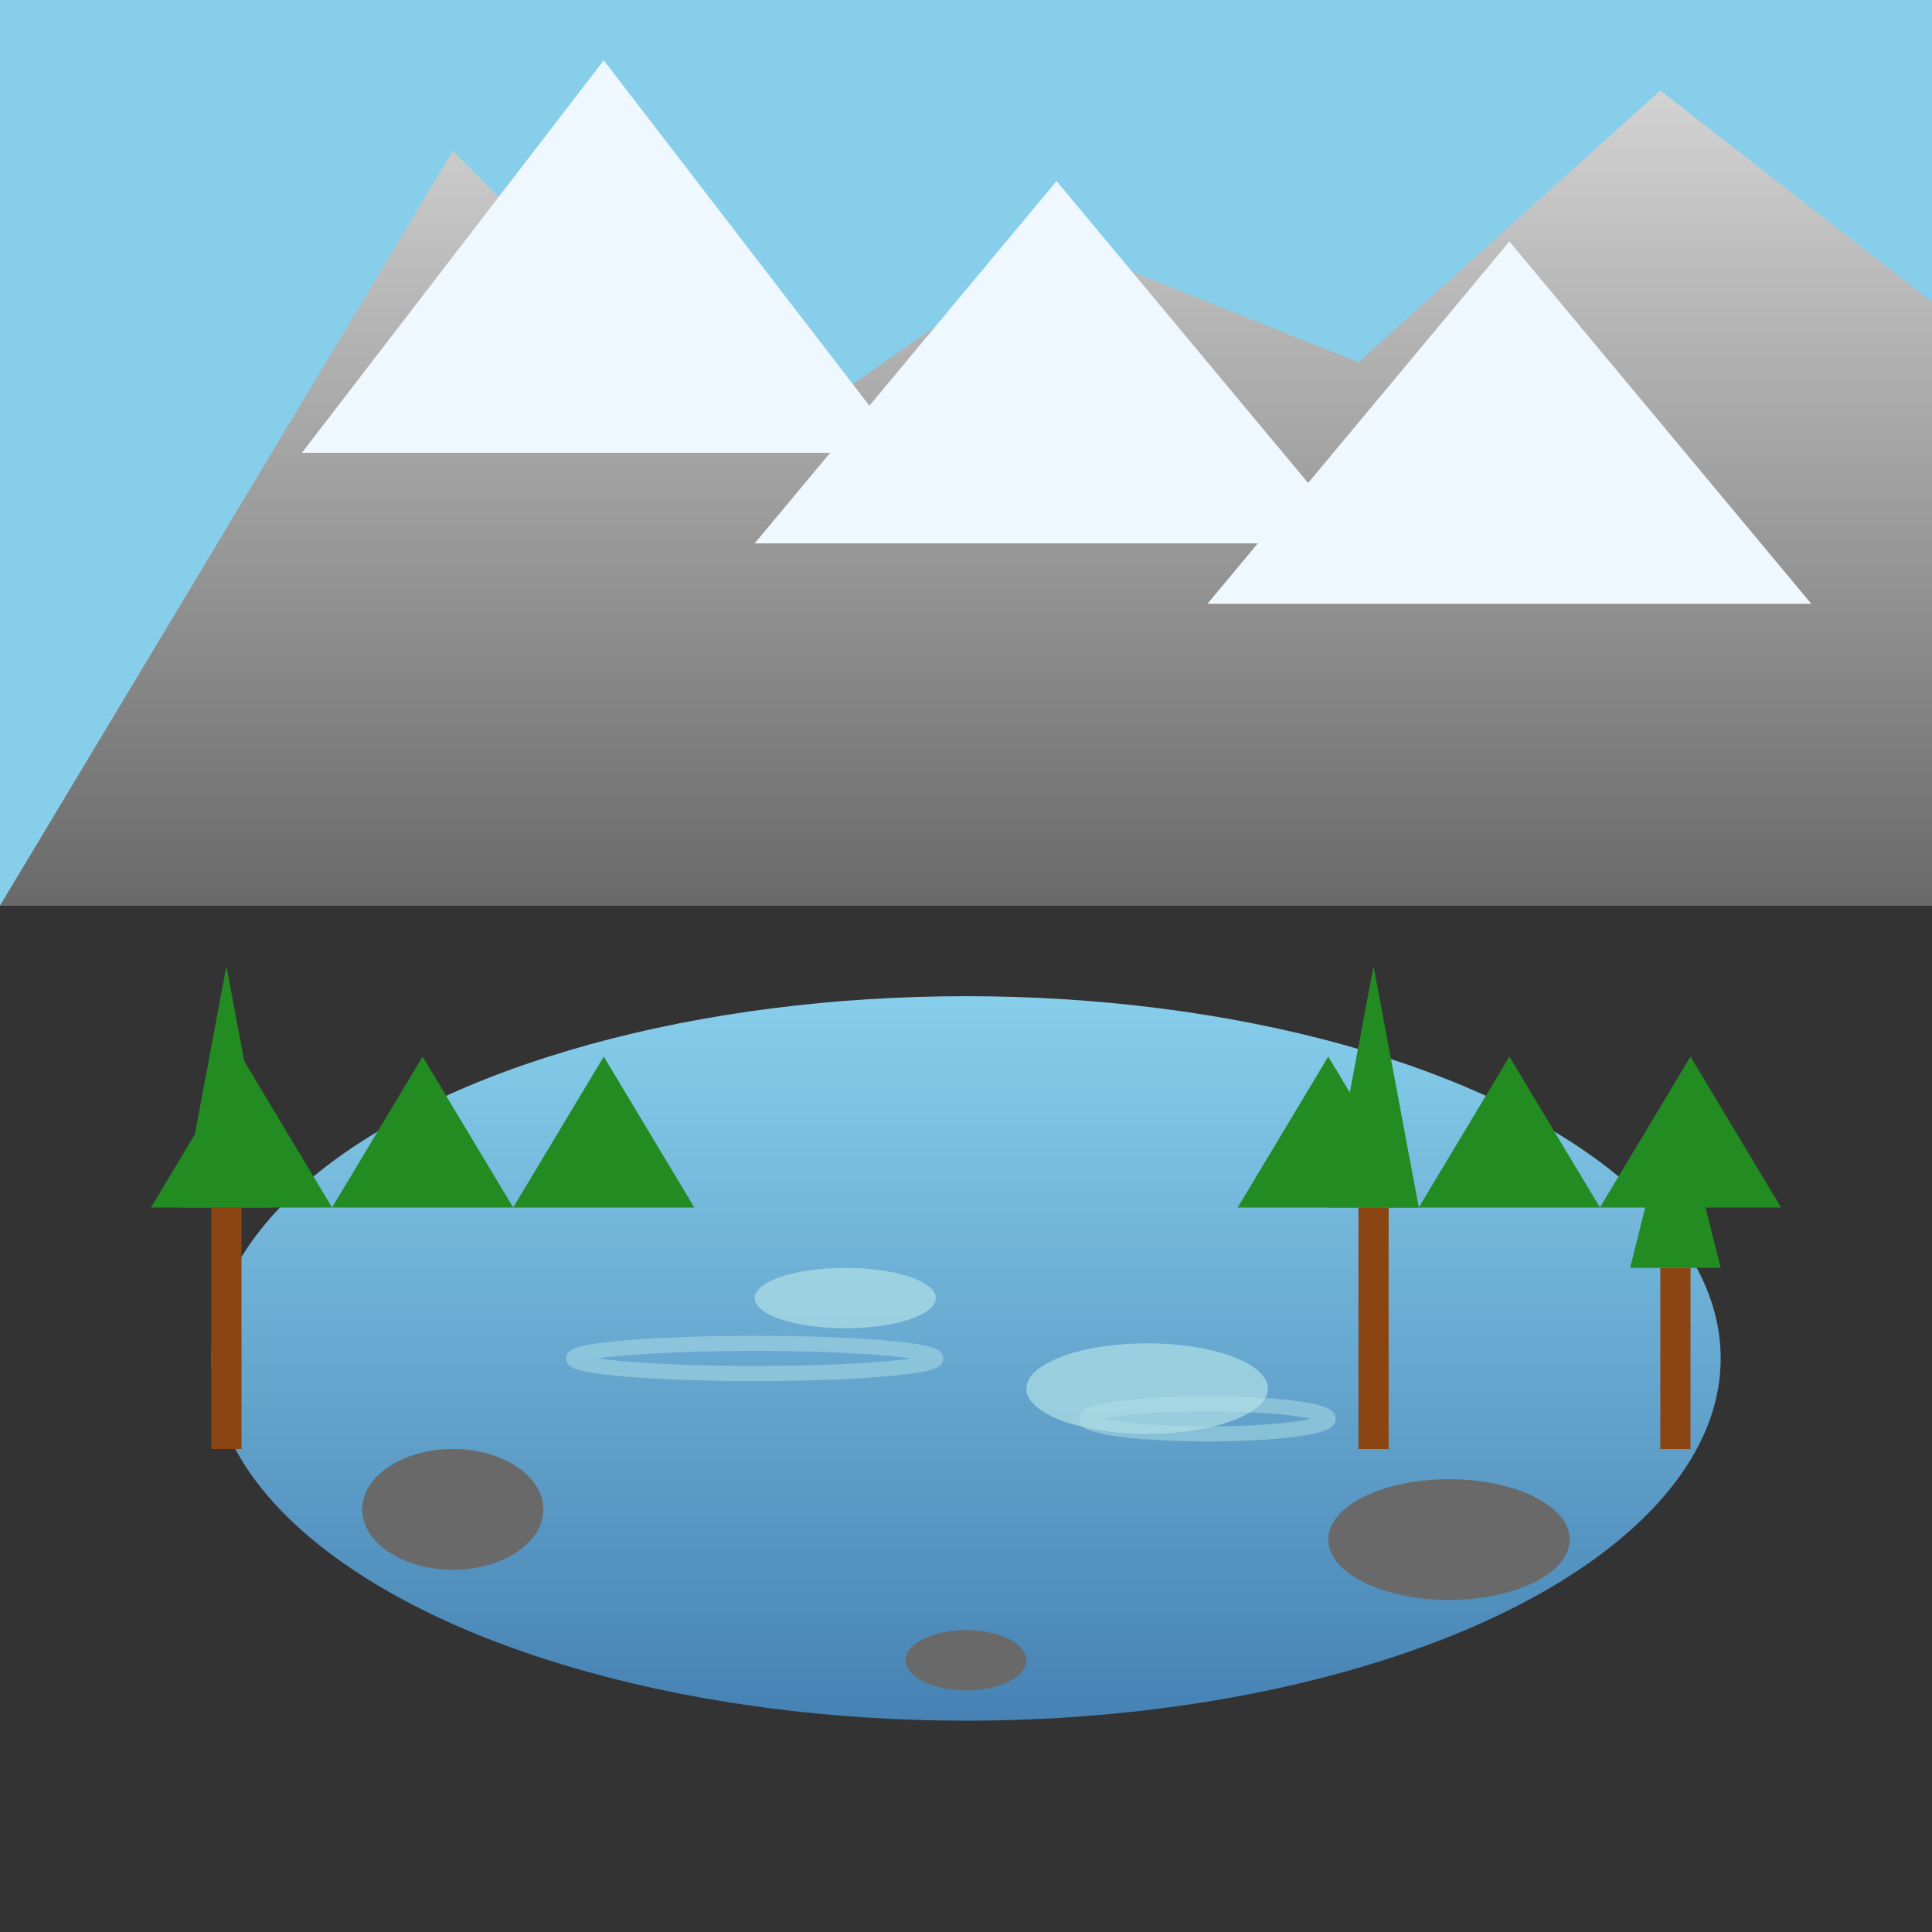 <svg xmlns="http://www.w3.org/2000/svg" viewBox="0 0 64 64" width="64" height="64">
  <rect x="0" y="0" width="64" height="64" fill="#333333" stroke="none"/>
  <defs>
    <linearGradient id="waterGrad" x1="0%" y1="0%" x2="0%" y2="100%">
      <stop offset="0%" style="stop-color:#87CEEB;stop-opacity:1" />
      <stop offset="100%" style="stop-color:#4682B4;stop-opacity:1" />
    </linearGradient>
    <linearGradient id="mountainGrad" x1="0%" y1="0%" x2="0%" y2="100%">
      <stop offset="0%" style="stop-color:#D3D3D3;stop-opacity:1" />
      <stop offset="100%" style="stop-color:#696969;stop-opacity:1" />
    </linearGradient>
  </defs>
  <!-- Sky -->
  <rect x="0" y="0" width="64" height="30" fill="#87CEEB"/>
  <!-- Mountains background -->
  <polygon points="0,30 15,5 25,15 35,8 45,12 55,3 64,10 64,30" fill="url(#mountainGrad)"/>
  <!-- Mountain peaks with snow -->
  <polygon points="10,15 20,2 30,15" fill="#F0F8FF"/>
  <polygon points="25,18 35,6 45,18" fill="#F0F8FF"/>
  <polygon points="40,20 50,8 60,20" fill="#F0F8FF"/>
  <!-- Lake (Morskie Oko) -->
  <ellipse cx="32" cy="45" rx="25" ry="12" fill="url(#waterGrad)"/>
  <!-- Lake reflections -->
  <ellipse cx="28" cy="43" rx="3" ry="1" fill="#B0E0E6" opacity="0.7"/>
  <ellipse cx="38" cy="46" rx="4" ry="1.5" fill="#B0E0E6" opacity="0.7"/>
  <!-- Forest around lake -->
  <polygon points="5,40 8,35 11,40 14,35 17,40 20,35 23,40" fill="#228B22"/>
  <polygon points="41,40 44,35 47,40 50,35 53,40 56,35 59,40" fill="#228B22"/>
  <!-- Trees -->
  <rect x="7" y="40" width="1" height="8" fill="#8B4513"/>
  <polygon points="6,40 7.5,32 9,40" fill="#228B22"/>
  <rect x="45" y="40" width="1" height="8" fill="#8B4513"/>
  <polygon points="44,40 45.5,32 47,40" fill="#228B22"/>
  <rect x="55" y="42" width="1" height="6" fill="#8B4513"/>
  <polygon points="54,42 55.5,36 57,42" fill="#228B22"/>
  <!-- Rocky shore -->
  <ellipse cx="15" cy="50" rx="3" ry="2" fill="#696969"/>
  <ellipse cx="48" cy="51" rx="4" ry="2" fill="#696969"/>
  <ellipse cx="32" cy="55" rx="2" ry="1" fill="#696969"/>
  <!-- Water ripples -->
  <ellipse cx="25" cy="45" rx="6" ry="0.5" fill="none" stroke="#B0E0E6" stroke-width="0.5" opacity="0.5"/>
  <ellipse cx="40" cy="47" rx="4" ry="0.5" fill="none" stroke="#B0E0E6" stroke-width="0.5" opacity="0.5"/>
</svg>